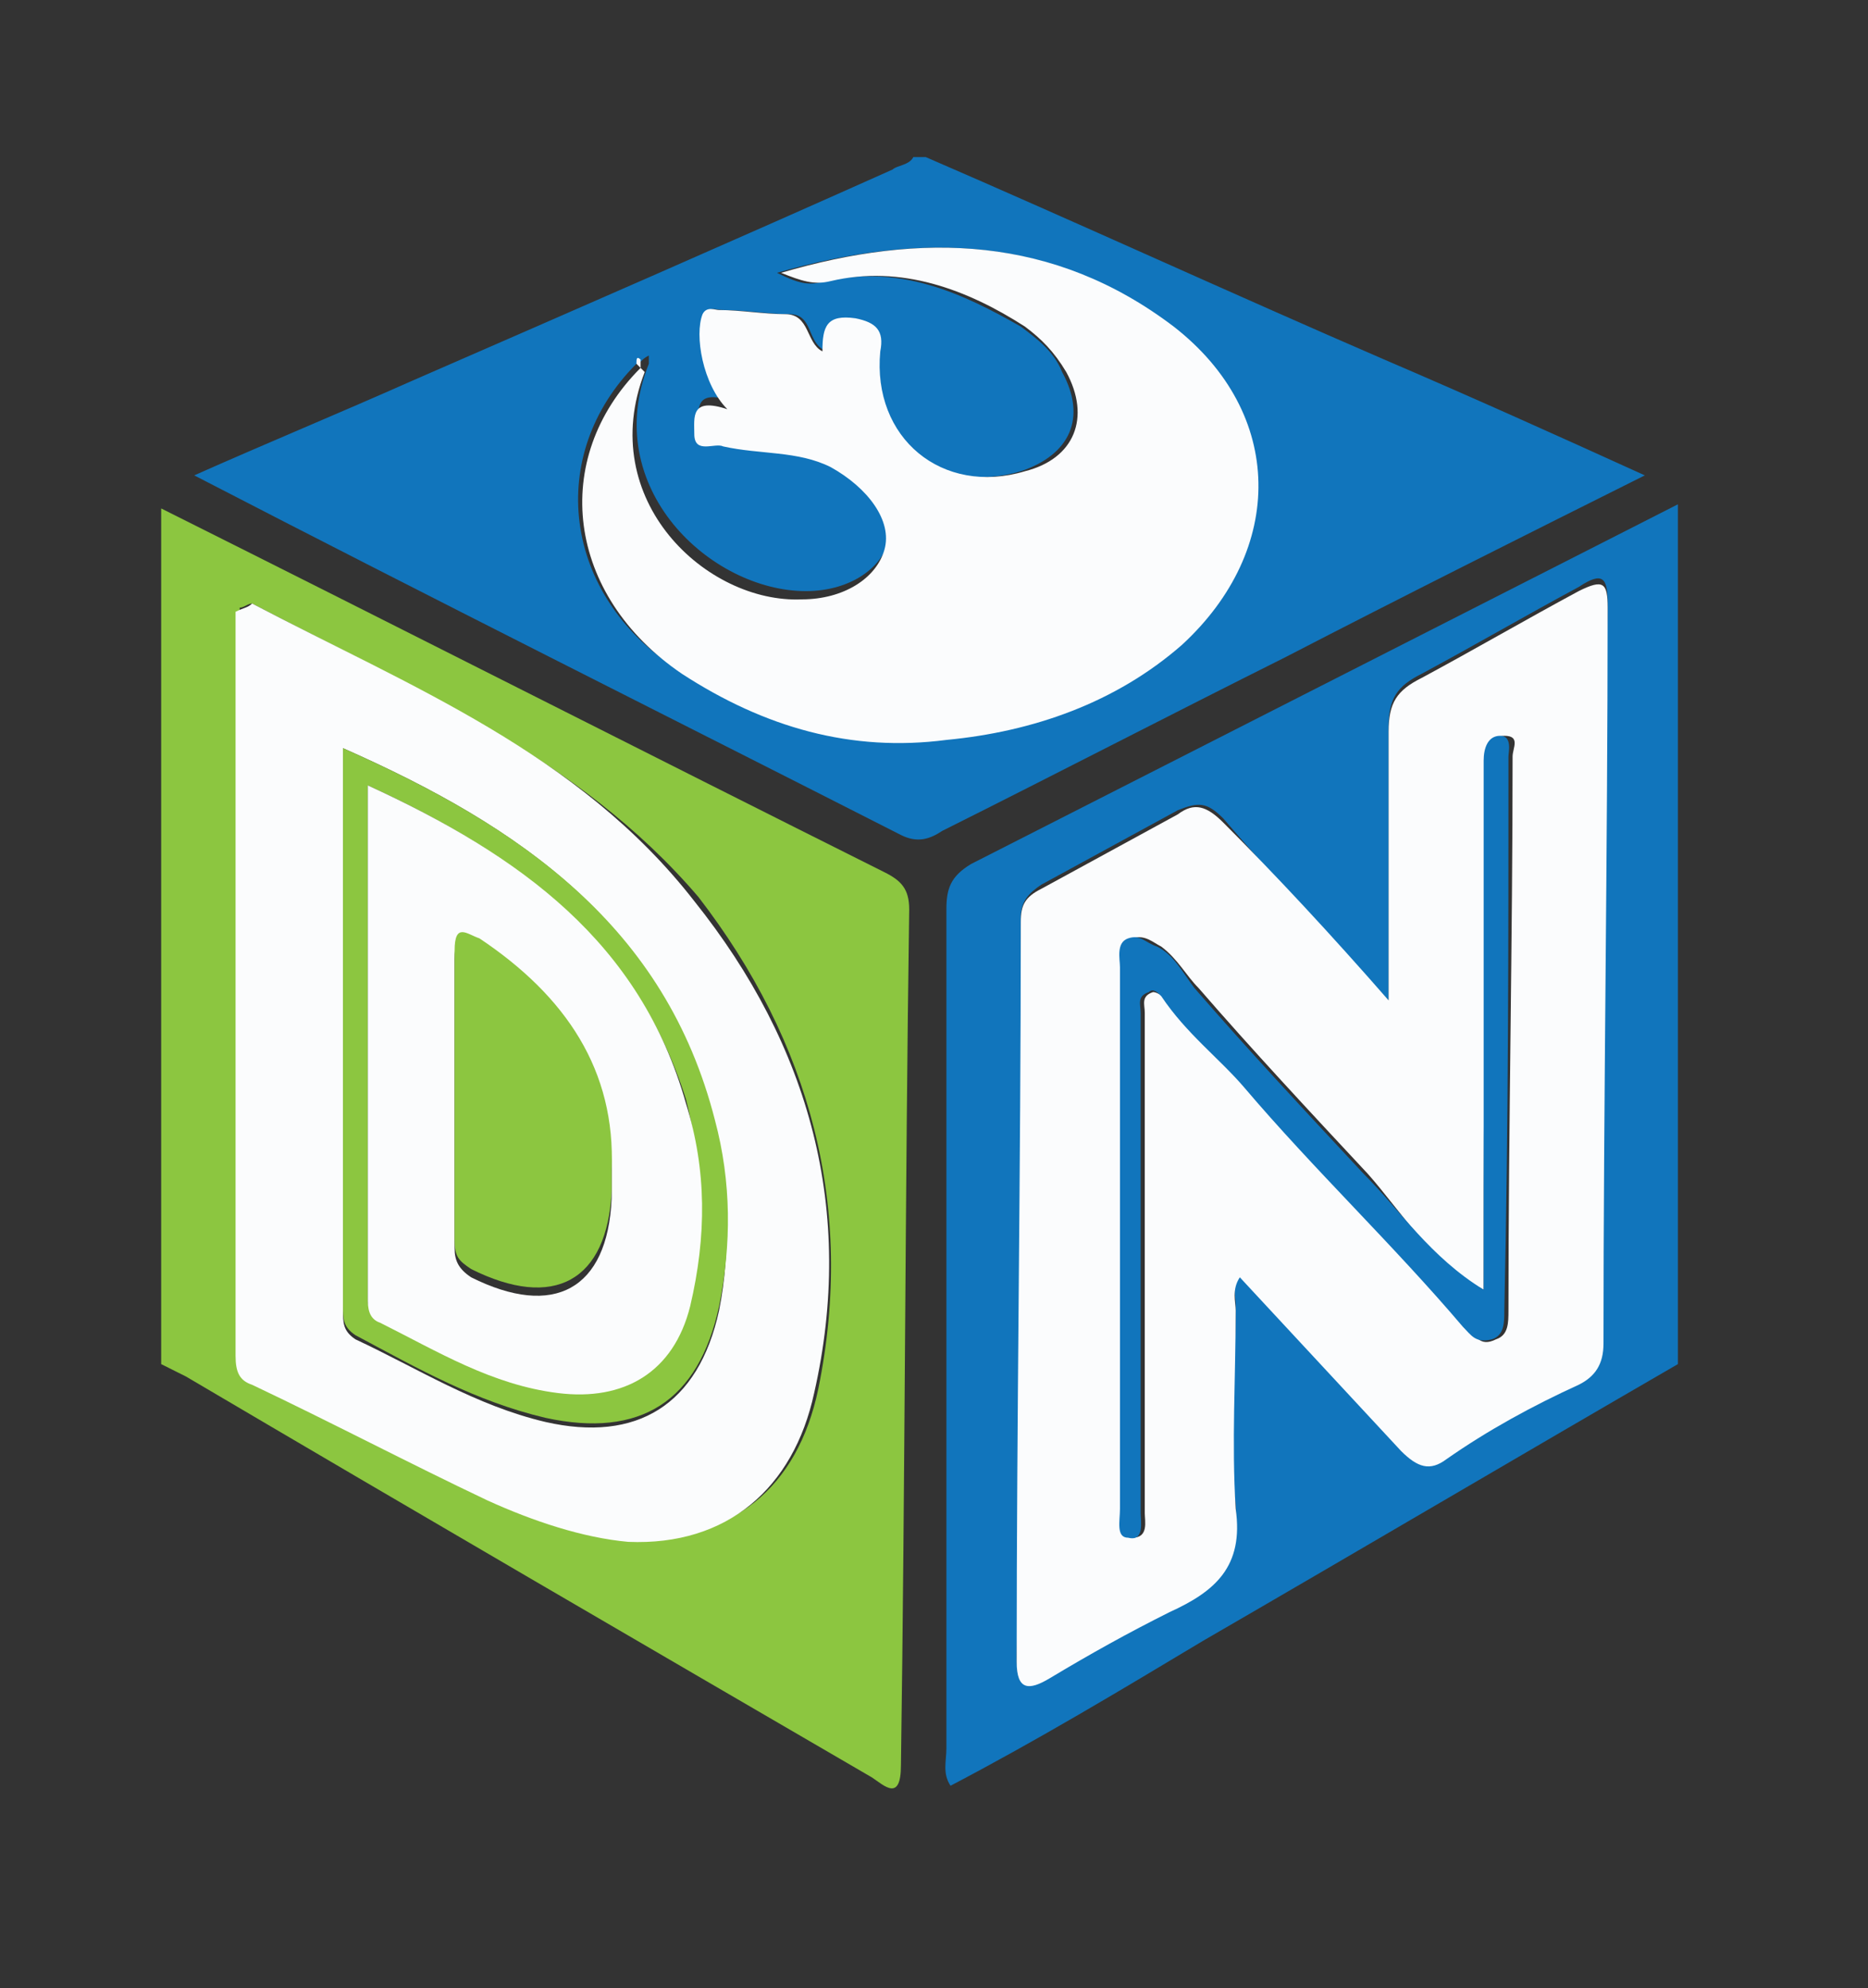 <?xml version="1.0" encoding="utf-8"?>
<!-- Generator: Adobe Illustrator 24.1.0, SVG Export Plug-In . SVG Version: 6.00 Build 0)  -->
<svg version="1.1" id="Layer_1" xmlns="http://www.w3.org/2000/svg" xmlns:xlink="http://www.w3.org/1999/xlink" x="0px" y="0px"
	 viewBox="0 0 45.2 48.1" style="enable-background:new 0 0 45.2 48.1;" xml:space="preserve">
<rect x="0" y="0" width="45.2" height="48.1" fill="#333333" stroke="none"/>
<style type="text/css">
	.st0{fill:#1175BC;}
	.st1{fill:#8CC640;}
	.st2{fill:#FBFCFD;}
</style>
<path class="st0" d="M22.4,3.8c3.7,1.6,7.4,3.3,11.1,4.9c2.1,0.9,4.1,1.8,6.3,2.8c-3,1.5-5.8,2.9-8.7,4.4c-2.8,1.4-5.5,2.8-8.3,4.2
	c-0.3,0.2-0.6,0.3-1,0.1c-5.7-2.9-11.3-5.7-17.1-8.7c1.8-0.8,3.5-1.5,5.3-2.3c3.9-1.7,7.8-3.4,11.6-5.1C21.7,4,22,4,22.1,3.8
	C22.2,3.8,22.3,3.8,22.4,3.8z M15.4,8.8c-2.2,2.2-1.8,5.6,1,7.4c1.9,1.3,4,1.8,6.4,1.6c2.1-0.2,4.1-0.9,5.7-2.3
	C31,13.3,31,10,28.3,7.9c-2.8-2.2-6-2.3-9.5-1.3c0.6,0.3,0.8,0.3,1.2,0.2c1.8-0.4,3.3,0.3,4.7,1.1c0.4,0.3,0.8,0.6,1,1.1
	c0.6,1.1,0.2,2-1,2.4c-2,0.6-3.7-0.8-3.5-2.9c0.1-0.5-0.1-0.7-0.6-0.8C20.1,7.6,20,8,20,8.5c-0.5-0.2-0.3-0.9-0.9-0.9
	c-0.5,0-1.1-0.1-1.6-0.1c-0.2,0-0.3-0.1-0.4,0.1c-0.2,0.4,0,1.7,0.6,2.1c-0.9-0.3-0.8,0.2-0.8,0.6c0,0.6,0.4,0.3,0.7,0.3
	c0.8,0.2,1.7,0.1,2.6,0.5c0.9,0.5,1.5,1.3,1.3,2c-0.2,0.7-1,1.2-2,1.2c-2.3,0-5-2.5-3.8-5.5c0-0.1,0-0.2,0-0.2
	C15.5,8.7,15.5,8.8,15.4,8.8z"/>
<path class="st1" d="M3.9,12.3c5.8,2.9,11.7,5.9,17.5,8.8c0.4,0.2,0.6,0.4,0.6,0.9c-0.1,6.9-0.1,13.8-0.2,20.7
	c0,0.9-0.4,0.5-0.7,0.3c-5.5-3.2-11-6.4-16.6-9.7c-0.2-0.1-0.4-0.2-0.6-0.3C3.9,26.1,3.9,19.2,3.9,12.3z M6.1,14.6
	c-0.1,0-0.2,0.1-0.3,0.1c0,6,0,12,0,18c0,0.3,0.1,0.5,0.4,0.7c1.9,0.9,3.8,2,5.7,2.8c1.1,0.5,2.2,1,3.4,1c2.4,0.1,4-1.2,4.5-3.6
	c0.9-4.4-0.2-8.4-2.9-11.9C14,18.3,9.9,16.6,6.1,14.6z"/>
<path class="st0" d="M40.6,33c-3.8,2.2-7.7,4.5-11.5,6.7c-2,1.2-4,2.4-6.1,3.5c-0.2-0.3-0.1-0.6-0.1-0.9c0-6.8,0-13.6,0-20.3
	c0-0.5,0.1-0.8,0.6-1.1c5.7-2.9,11.4-5.8,17.1-8.7C40.6,19.2,40.6,26.1,40.6,33z M33.6,24.2c-1.5-1.6-2.8-3-4-4.4
	c-0.4-0.4-0.6-0.4-1.1-0.2c-1.1,0.6-2.2,1.2-3.3,1.8c-0.3,0.2-0.5,0.4-0.5,0.8c0,6,0,11.9-0.1,17.9c0,0.7,0.2,0.8,0.8,0.4
	c0.9-0.6,1.9-1.1,2.9-1.6c1-0.5,1.7-1.1,1.6-2.5c-0.2-1.6,0-3.2,0-4.8c0-0.3-0.1-0.5,0.1-0.8c1.3,1.4,2.6,2.8,3.9,4.2
	c0.4,0.4,0.7,0.5,1.1,0.2c1-0.7,2.1-1.2,3.2-1.8c0.4-0.2,0.6-0.5,0.6-1c0-5.9,0-11.9,0.1-17.8c0-0.6-0.1-0.8-0.7-0.4
	c-1.3,0.7-2.5,1.4-3.8,2.1c-0.6,0.3-0.8,0.6-0.8,1.3C33.6,19.8,33.6,21.9,33.6,24.2z"/>
<path class="st2" d="M15.6,9c-1.2,3.1,1.5,5.6,3.8,5.5c1,0,1.8-0.5,2-1.2c0.2-0.7-0.4-1.5-1.3-2c-0.8-0.4-1.7-0.3-2.6-0.5
	c-0.2-0.1-0.7,0.2-0.7-0.3c0-0.4-0.1-0.9,0.8-0.6C17,9.3,16.8,8.1,17,7.6c0.1-0.2,0.3-0.1,0.4-0.1c0.5,0,1.1,0.1,1.6,0.1
	c0.6,0,0.5,0.7,0.9,0.9c0-0.6,0.1-0.9,0.8-0.8c0.5,0.1,0.7,0.3,0.6,0.8c-0.2,2.1,1.5,3.5,3.5,2.9c1.2-0.3,1.6-1.3,1-2.4
	c-0.3-0.5-0.6-0.8-1-1.1c-1.4-0.9-3-1.5-4.7-1.1c-0.4,0.1-0.7,0-1.2-0.2c3.4-1,6.6-0.9,9.5,1.3c2.7,2.1,2.7,5.4,0.2,7.7
	c-1.6,1.4-3.6,2.1-5.7,2.3c-2.3,0.3-4.4-0.3-6.4-1.6c-2.8-1.9-3.2-5.2-1-7.4C15.5,8.9,15.5,8.9,15.6,9z"/>
<path class="st2" d="M15.4,8.8c0-0.1,0-0.2,0.1-0.1c0,0,0,0.1,0,0.2C15.5,8.9,15.5,8.9,15.4,8.8z"/>
<path class="st2" d="M6.1,14.6c3.8,2,7.9,3.6,10.7,7.2c2.8,3.5,3.9,7.5,2.9,11.9c-0.5,2.3-2.1,3.7-4.5,3.6c-1.1-0.1-2.3-0.5-3.4-1
	c-1.9-0.9-3.8-1.9-5.7-2.8c-0.3-0.1-0.4-0.3-0.4-0.7c0-6,0-12,0-18C5.9,14.7,6,14.7,6.1,14.6z M8.3,18.1c0,4.6,0,9.1,0,13.6
	c0,0.3,0,0.5,0.3,0.7c1.5,0.7,2.9,1.6,4.6,2c2.2,0.5,3.7-0.4,4.2-2.7c0.3-1.5,0.2-3-0.1-4.5C16.1,22.4,12.6,20,8.3,18.1z"/>
<path class="st2" d="M33.6,24.2c0-2.3,0-4.4,0-6.5c0-0.7,0.2-1,0.8-1.3c1.3-0.7,2.5-1.4,3.8-2.1c0.6-0.3,0.7-0.2,0.7,0.4
	c0,5.9-0.1,11.9-0.1,17.8c0,0.5-0.2,0.8-0.6,1C37.1,34,36,34.6,35,35.3c-0.4,0.3-0.7,0.2-1.1-0.2c-1.3-1.4-2.6-2.8-3.9-4.2
	c-0.2,0.3-0.1,0.6-0.1,0.8c0,1.6-0.1,3.2,0,4.8c0.2,1.4-0.5,2-1.6,2.5c-1,0.5-1.9,1-2.9,1.6c-0.5,0.3-0.8,0.3-0.8-0.4
	c0-6,0.1-11.9,0.1-17.9c0-0.4,0.1-0.6,0.5-0.8c1.1-0.6,2.2-1.2,3.3-1.8c0.4-0.3,0.7-0.2,1.1,0.2C30.9,21.2,32.2,22.6,33.6,24.2z
	 M35.9,31.2c-1.3-0.7-2-1.9-2.8-2.8c-1.4-1.5-2.8-3-4.1-4.5c-0.3-0.3-0.5-0.7-0.9-1c-0.2-0.1-0.4-0.3-0.7-0.2
	c-0.3,0.1-0.2,0.4-0.2,0.7c0,4.4,0,8.7,0,13.1c0,0.2-0.1,0.6,0.2,0.7c0.4,0,0.3-0.4,0.3-0.6c0-1.7,0-3.3,0-5c0-2.4,0-4.7,0-7.1
	c0-0.2-0.1-0.4,0.2-0.5c0.1,0,0.2,0.1,0.3,0.1c0.6,0.8,1.4,1.4,2,2.2c1.7,2,3.6,3.8,5.3,5.8c0.2,0.2,0.3,0.5,0.7,0.3
	c0.3-0.1,0.3-0.4,0.3-0.7c0-4.5,0.1-8.9,0.1-13.4c0-0.2,0.2-0.5-0.2-0.5c-0.3,0-0.4,0.3-0.4,0.6c0,1,0,2.1,0,3.1
	C35.9,24.7,35.9,27.9,35.9,31.2z"/>
<path class="st1" d="M8.3,18.1c4.3,1.9,7.8,4.3,9,9c0.4,1.5,0.4,3,0.1,4.5c-0.5,2.3-1.9,3.2-4.2,2.7c-1.7-0.4-3.1-1.2-4.6-2
	c-0.3-0.2-0.3-0.4-0.3-0.7C8.3,27.2,8.3,22.7,8.3,18.1z M8.9,19c0,4.2,0,8.3,0,12.3c0,0.3,0,0.5,0.3,0.6c1.4,0.7,2.7,1.5,4.3,1.7
	c1.6,0.2,2.8-0.6,3.2-2.1c0.4-1.6,0.3-3.3-0.1-4.9C15.4,22.8,12.6,20.7,8.9,19z"/>
<path class="st0" d="M35.9,31.2c0-3.3,0-6.5,0-9.7c0-1,0-2.1,0-3.1c0-0.3,0.1-0.6,0.4-0.6c0.3,0,0.2,0.4,0.2,0.5
	c0,4.5,0,8.9-0.1,13.4c0,0.3,0,0.6-0.3,0.7c-0.4,0.1-0.5-0.1-0.7-0.3c-1.7-2-3.6-3.8-5.3-5.8c-0.6-0.7-1.4-1.3-2-2.2
	c-0.1-0.1-0.2-0.2-0.3-0.1c-0.3,0.1-0.2,0.3-0.2,0.5c0,2.4,0,4.7,0,7.1c0,1.7,0,3.3,0,5c0,0.2,0.1,0.7-0.3,0.6
	c-0.3,0-0.2-0.4-0.2-0.7c0-4.4,0-8.7,0-13.1c0-0.2-0.1-0.6,0.2-0.7c0.3-0.1,0.4,0.1,0.7,0.2c0.4,0.2,0.6,0.6,0.9,1
	c1.3,1.5,2.7,3,4.1,4.5C33.9,29.3,34.6,30.4,35.9,31.2z"/>
<path class="st2" d="M8.9,19c3.7,1.7,6.6,3.8,7.7,7.7c0.5,1.6,0.5,3.2,0.1,4.9c-0.4,1.6-1.6,2.3-3.2,2.1c-1.6-0.2-2.9-1-4.3-1.7
	c-0.3-0.1-0.3-0.4-0.3-0.6C8.9,27.3,8.9,23.2,8.9,19z M14.8,28.3c0-2.4-1.1-4.2-3.2-5.4c-0.3-0.2-0.6-0.4-0.6,0.3c0,2.3,0,4.6,0,7
	c0,0.3,0.1,0.5,0.4,0.7c2,1,3.3,0.3,3.4-1.9C14.8,28.7,14.8,28.5,14.8,28.3z"/>
<path class="st1" d="M14.8,28.3c0,0.2,0,0.3,0,0.5c-0.1,2.2-1.4,2.9-3.4,1.9c-0.3-0.2-0.4-0.3-0.4-0.7c0-2.3,0-4.6,0-7
	c0-0.7,0.3-0.4,0.6-0.3C13.7,24.1,14.9,25.9,14.8,28.3z"/>
</svg>
